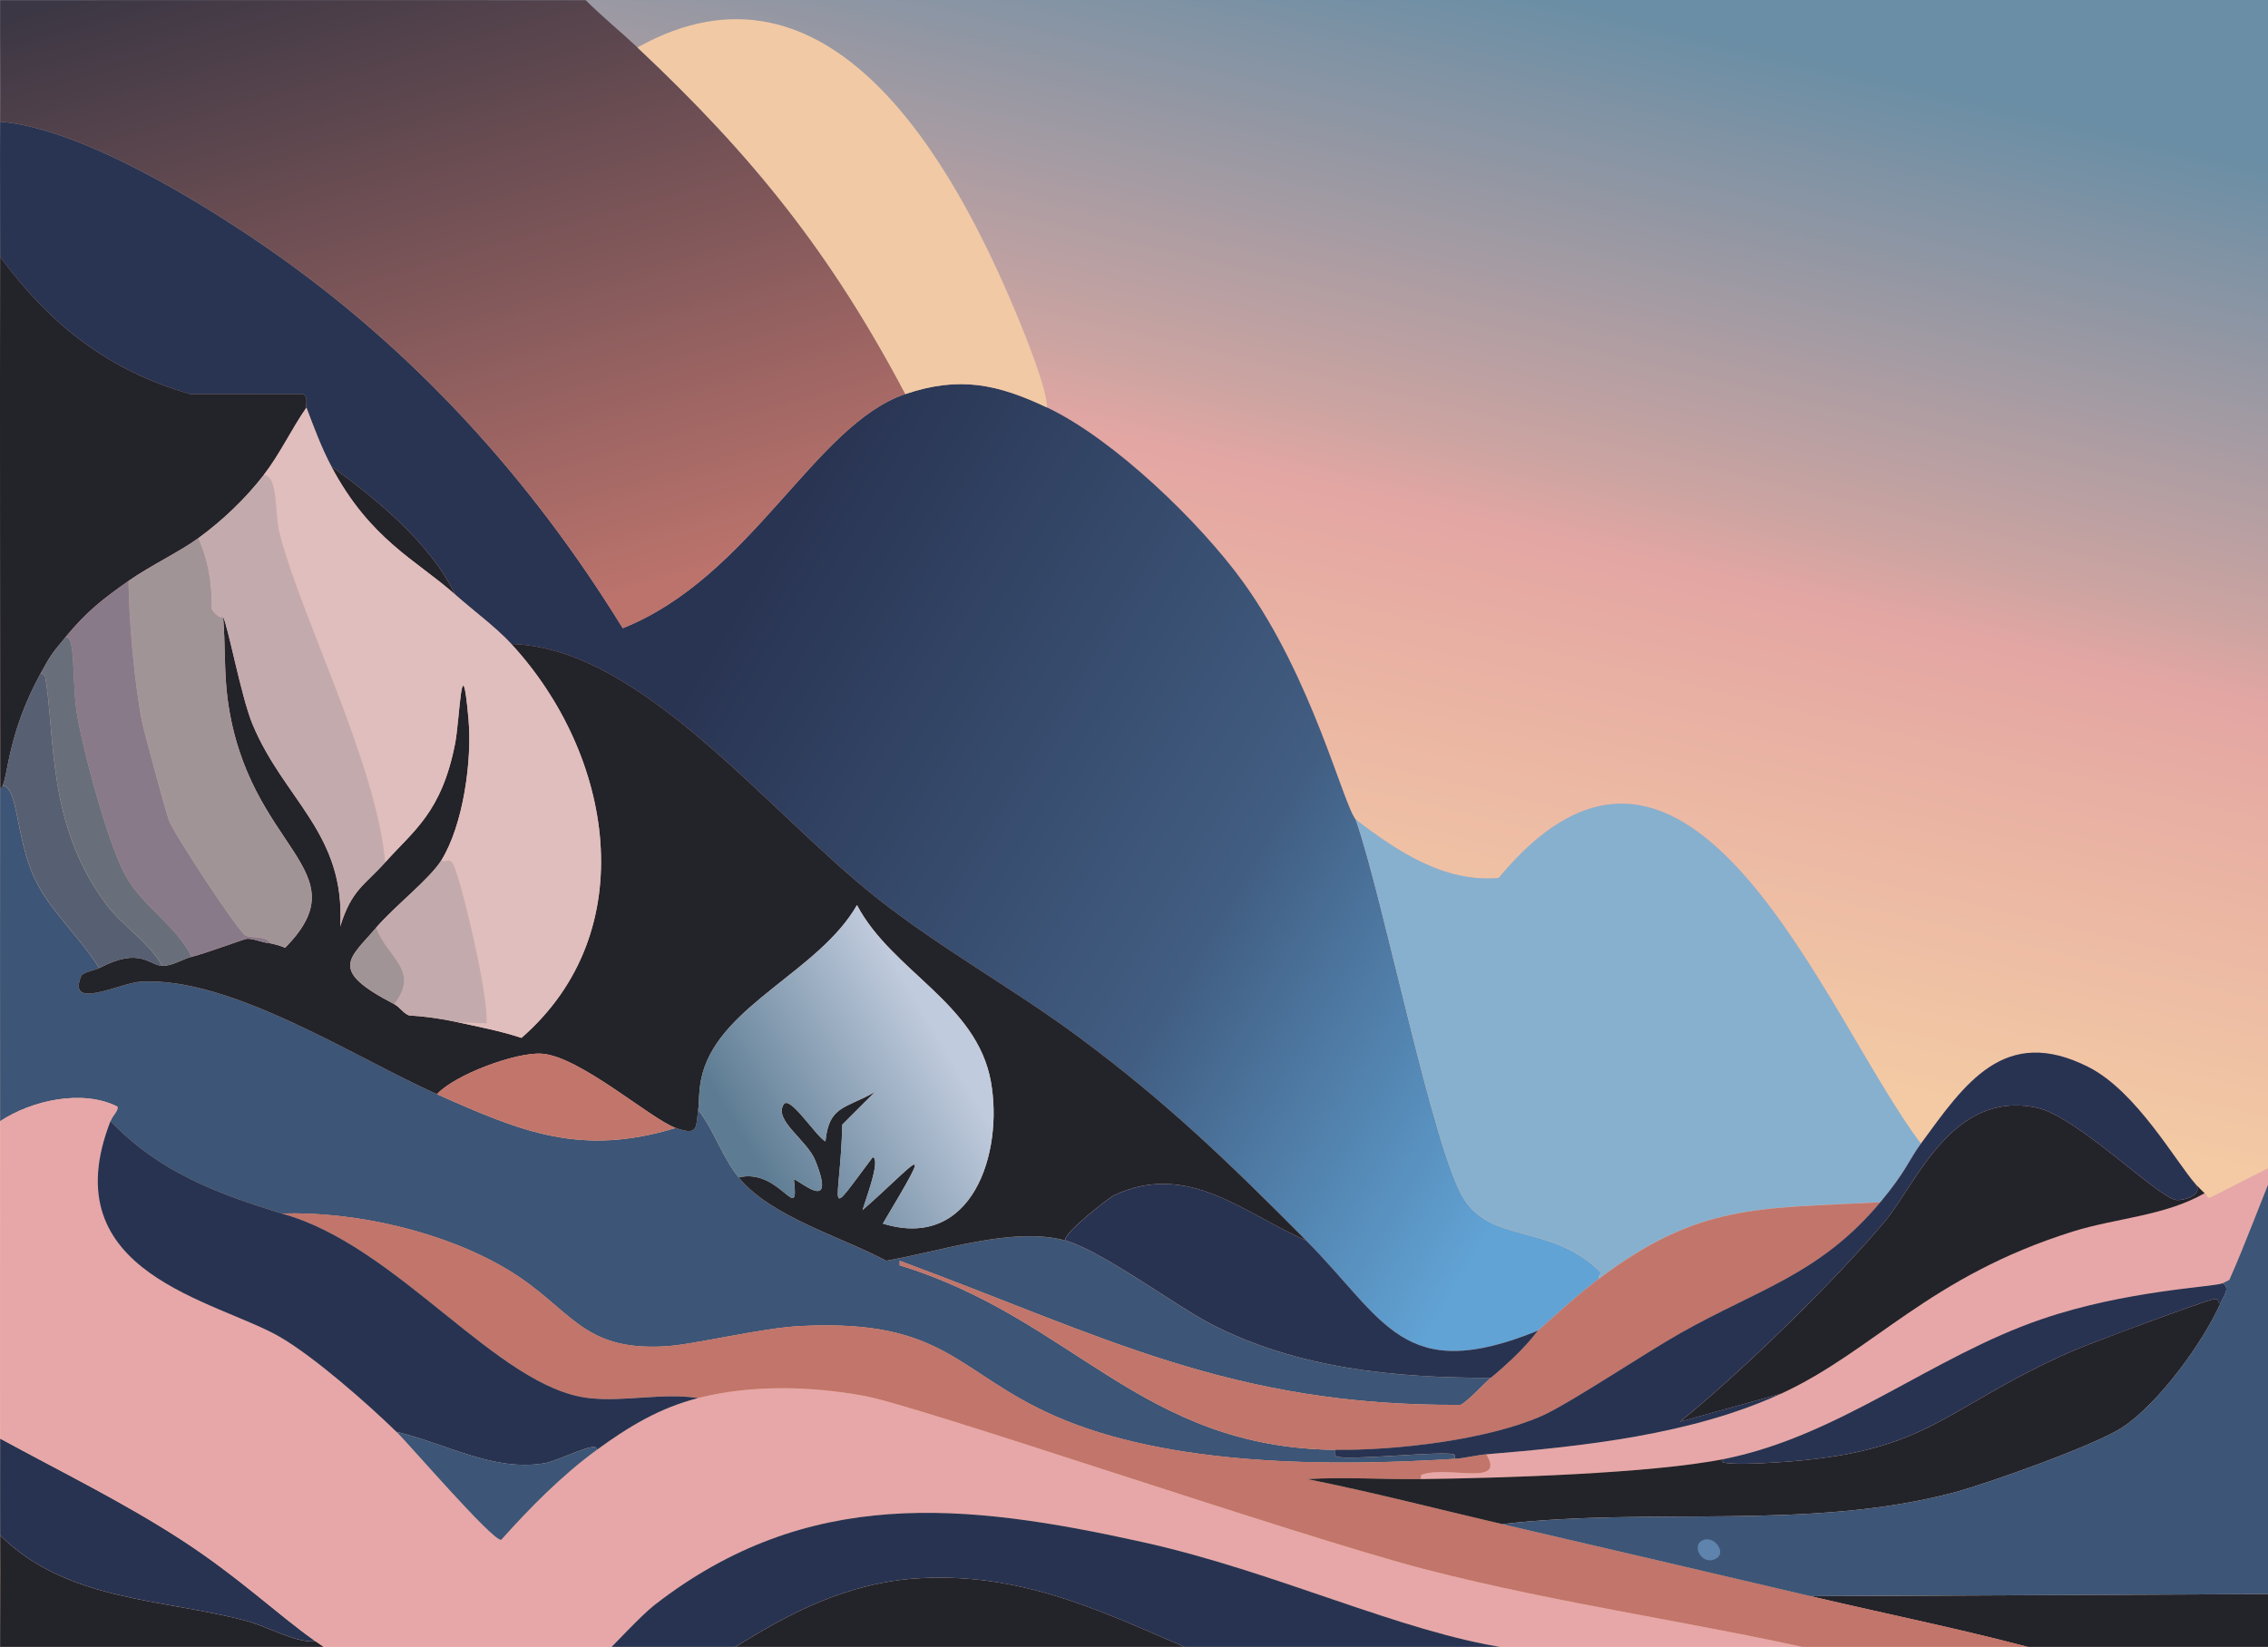 <?xml version="1.0" encoding="UTF-8"?>
<svg id="Calque_1" data-name="Calque 1" xmlns="http://www.w3.org/2000/svg" xmlns:xlink="http://www.w3.org/1999/xlink" viewBox="0 0 594.41 431.75">
  <defs>
    <style>
      .cls-1 {
        fill: url(#Dégradé_sans_nom_448-2);
      }

      .cls-1, .cls-2, .cls-3, .cls-4, .cls-5, .cls-6, .cls-7, .cls-8, .cls-9, .cls-10, .cls-11, .cls-12, .cls-13, .cls-14, .cls-15, .cls-16, .cls-17, .cls-18, .cls-19 {
        stroke-width: 0px;
      }

      .cls-2 {
        fill: url(#Dégradé_sans_nom_445);
      }

      .cls-3 {
        fill: url(#Dégradé_sans_nom_448);
      }

      .cls-4 {
        fill: url(#Dégradé_sans_nom_446);
      }

      .cls-5 {
        fill: url(#Dégradé_sans_nom_447);
      }

      .cls-6 {
        fill: #5e83ad;
      }

      .cls-7 {
        fill: #566072;
      }

      .cls-8 {
        fill: #283352;
      }

      .cls-9 {
        fill: #87b0ce;
      }

      .cls-10 {
        fill: #3d5576;
      }

      .cls-11 {
        fill: #23232a;
      }

      .cls-12 {
        fill: #c3abad;
      }

      .cls-13 {
        fill: #e0bebe;
      }

      .cls-14 {
        fill: #a19497;
      }

      .cls-15 {
        fill: #c2756b;
      }

      .cls-16 {
        fill: #897a8a;
      }

      .cls-17 {
        fill: #f2c9a5;
      }

      .cls-18 {
        fill: #e7a7a8;
      }

      .cls-19 {
        fill: #686f7a;
      }
    </style>
    <linearGradient id="Dégradé_sans_nom_448" data-name="Dégradé sans nom 448" x1="660.11" y1="-20.8" x2="592.19" y2="268.16" gradientTransform="translate(-521.76 -22.09) scale(1.34 1.4)" gradientUnits="userSpaceOnUse">
      <stop offset=".13" stop-color="#6a8ea5"/>
      <stop offset=".53" stop-color="#cca4a1"/>
      <stop offset=".6" stop-color="#e4a6a3"/>
      <stop offset="1" stop-color="#f3caa4"/>
    </linearGradient>
    <linearGradient id="Dégradé_sans_nom_448-2" data-name="Dégradé sans nom 448" x1="421.74" y1="-37.23" x2="353.81" y2="251.73" gradientTransform="matrix(1,0,0,1,0,0)" xlink:href="#Dégradé_sans_nom_448"/>
    <linearGradient id="Dégradé_sans_nom_447" data-name="Dégradé sans nom 447" x1="2.86" y1="40.52" x2="431.16" y2="293.61" gradientUnits="userSpaceOnUse">
      <stop offset=".45" stop-color="#293452"/>
      <stop offset=".75" stop-color="#415d81"/>
      <stop offset=".96" stop-color="#61a3d5"/>
    </linearGradient>
    <linearGradient id="Dégradé_sans_nom_446" data-name="Dégradé sans nom 446" x1="93.66" y1="-20.89" x2="144.85" y2="160.27" gradientUnits="userSpaceOnUse">
      <stop offset="0" stop-color="#3c3744"/>
      <stop offset="1" stop-color="#bb736c"/>
    </linearGradient>
    <linearGradient id="Dégradé_sans_nom_445" data-name="Dégradé sans nom 445" x1="246.45" y1="272.53" x2="196.63" y2="301.92" gradientUnits="userSpaceOnUse">
      <stop offset="0" stop-color="#c0cbdd"/>
      <stop offset="1" stop-color="#5d7c93"/>
    </linearGradient>
  </defs>
  <g id="Background">
    <rect class="cls-3" y="0" width="604.54" height="439.11"/>
    <path class="cls-1" d="M153.48.04C303.77-.08,454.06.13,604.35.04c-.06,96.59.08,193.17,0,289.76-2.88,4.84-5.48,10.18-7.67,15.34l-17.41,8.85c-1.06.19-.56-.63-1.48-1.18-.14-.09-2.05-2.01-2.36-2.36-5.12-5.75-15.5-24.32-28.03-30.69-22.09-11.22-32.49,4.39-43.97,20.06-25.06-33.07-60.47-130.23-110.65-69.64-14.26,1.23-26.62-7-37.47-15.34-3.31-4.02-11.37-37.14-29.51-62.26-11.32-15.68-33.92-37.46-51.34-45.74-.08-5.09-5.62-18.75-8.26-25.08-16.22-38.82-48.62-97.6-99.14-69.34-4.46-4.19-9.24-8.06-13.57-12.39Z"/>
  </g>
  <g>
    <path class="cls-5" d="M237.28,103.31c14.09-4.77,24.12-2.66,37.18,3.54,17.43,8.28,40.02,30.06,51.34,45.74,18.14,25.12,26.19,58.24,29.51,62.26,7.03,19.84,20.3,86.68,28.33,99.44,7.16,11.38,22.1,6.84,34.52,18,.36.32,1.45,1.34,1.48,1.48.02.08-.86.49-.59,1.48-5.5,4.13-10.82,8.97-15.93,13.57-35.47,14.45-40.04-2.71-60.79-23.61-20-20.14-36.21-35.92-59.31-53.11-17.19-12.79-36.27-23.28-53.11-36.59-29.23-23.1-61.75-65.67-95.9-66.69-4.13-4.48-10.09-8.82-14.75-12.98-6.48-13.5-20.3-24.75-32.46-33.64-2.59-4.9-4.53-10.17-6.49-15.34-.31-.83.67-2.57-.89-3.54h-29.51C28.58,97.29,13.03,85.05.04,67.32.07,55.51-.04,43.71.04,31.91c20.99,1.67,52.14,20.73,69.93,33.05,38.11,26.38,69.01,60.35,93.24,99.73,33.68-13.41,50.29-53.34,74.06-61.38Z"/>
    <path class="cls-10" d="M26.01,253.8c-1,.53-4.33,1.12-4.72,2.07-3.85,9.23,10.11,1.78,15.64,1.48,23.65-1.32,56.04,19.89,77.6,29.51,22.12,9.86,37.7,16.42,62.56,8.85,6.02,2.12,5.22-.11,5.9-4.72,4.28,5.51,6.19,12.24,10.62,17.7,8.31,10.26,26.83,15.54,38.65,21.84,13.99-2.41,33.27-9.06,46.92-5.31,9.33,2.57,29.21,17.26,38.06,21.84,22.73,11.75,48.26,14.18,73.47,14.16-1.48,1.22-6.61,6.74-7.97,7.08-60.07.38-93.72-18.1-146.95-37.77v1.18c45.75,14.07,63.1,47.76,114.19,48.39.05.49-.23,1.59.3,1.77,3.27,1.12,27.86-1.58,30.69-.59.45.16.3.77.3,1.18-32.49,2.03-74.73,1.98-104.75-11.21-25.75-11.31-28.69-25.55-66.69-23.61-10.62.54-27.67,4.84-35.41,5.31-22.25,1.35-24.62-10.01-41.31-20.06-16.61-10-40.02-15.35-59.31-14.75-17.44-5.44-31.88-10.82-44.85-24.2.71-1.82,2.2-2.77,1.77-3.84-9.06-4.55-22.25-1.71-30.69,3.84-.03-29.11-.02-58.23,0-87.34.72.06.53-.49.59-.59,4.05-.08,3.51,13.42,8.26,23.9,3.96,8.74,12.14,15.77,17.11,23.9Z"/>
    <path class="cls-11" d="M82.66,430.26c1.93,1.36,3.16,1.84,4.43,4.13h70.23c.61-.73,1.27-1.25,2.07-1.77.06.52-.24,1.52.3,1.77,1.31.61,26.8-.05,28.92-.59,4.96-1.27,25.2-18.62,52.52-20.06,28.7-1.52,49.97,9.95,75.54,20.66q39.83-.3,79.67-.59l-1.48-1.77c29.03,4.38,59.77,2.4,89.11,2.36,18.69-.02,37.38.26,56.06-.3-21.61-6.16-43.66-10.49-65.51-15.64l129.83-.59c-.07,7.08.05,14.16,0,21.25H.04c-.05-12.2.07-24.39,0-36.59,17.48,17.3,42.5,16.55,64.62,22.43,5.27,1.4,13.09,5.9,18,5.31Z"/>
    <path class="cls-11" d="M80.3,106.86c-4.02,5.79-6.87,12.08-11.21,17.7-4.78,6.19-10.82,11.92-17.11,16.52-4.83,3.53-12.69,7.27-18.29,11.21-6.97,4.9-11.03,8.09-16.52,14.75-3.55,4.3-3.73,4.42-6.49,9.44-8.6,15.63-8.61,27.11-10.03,29.51-.06.1.13.65-.59.59C.07,160.17-.07,113.74.04,67.32c12.98,17.74,28.54,29.98,49.87,36h29.51c1.55.97.57,2.71.89,3.54Z"/>
    <path class="cls-8" d="M82.66,430.26c-4.91.59-12.73-3.91-18-5.31-22.12-5.88-47.14-5.13-64.62-22.43-.05-8.46.02-16.92,0-25.38,15.87,8.65,32.33,16.71,47.51,26.56,15.14,9.82,25.31,19.67,35.11,26.56Z"/>
    <path class="cls-9" d="M503.44,299.83c-3.15,4.3-3.91,7.32-10.62,15.34-32.18,1.71-47.44.27-73.77,20.06-.27-.99.61-1.4.59-1.48-.03-.13-1.12-1.15-1.48-1.48-12.42-11.16-27.36-6.62-34.52-18-8.03-12.76-21.3-79.6-28.33-99.44,10.85,8.34,23.22,16.58,37.47,15.34,50.18-60.6,85.6,36.57,110.65,69.64Z"/>
    <g>
      <path class="cls-4" d="M153.48.04c4.34,4.33,9.11,8.2,13.57,12.39,30.38,28.54,50.69,53.88,70.23,90.88-23.77,8.04-40.38,47.97-74.06,61.38-24.23-39.39-55.14-73.35-93.24-99.73C52.19,52.64,21.03,33.58.04,31.91.12,21.29-.01,10.66.04.04,51.19,0,102.34.08,153.48.04Z"/>
      <path class="cls-17" d="M274.46,106.86c-13.06-6.2-23.08-8.31-37.18-3.54-19.54-37-39.85-62.34-70.23-90.88,50.53-28.26,82.92,30.53,99.14,69.34,2.65,6.33,8.18,19.99,8.26,25.08Z"/>
    </g>
    <path class="cls-18" d="M582.52,336.42c-2.32,1.01-25.22,1.81-47.51,9.44-28.69,9.82-52.73,30.49-82.92,36.59-19.13,3.87-59.06,5.06-79.67,5.31,0-.39-.17-1.02.3-1.18,6.91-2.42,22.03,3.29,16.82-5.31,25.44-2.1,53.93-5.16,77.31-15.93,24.13-11.12,38.7-30.67,76.42-42.49,11.32-3.55,24.02-4.05,34.52-10.03.91.55.41,1.37,1.48,1.18l17.41-8.85c-4.26,10.04-7.94,20.42-12.39,30.39l-1.77.89Z"/>
    <path class="cls-11" d="M100.96,226.07c7.46-8.35,14.74-13.04,18.29-30.98,1.3-6.54,1.73-26.88,3.54-6.49.95,10.73-1.34,27.56-7.08,36.88-3.04,4.94-12.38,12.15-17.11,17.7-7.07,8.3-12.67,11.07,4.72,20.06,1.43.74,2.29,2.32,3.84,2.95,4.23.26,8.56.86,12.69,1.77,5.63,1.24,11.33,2.3,16.82,4.13,32.15-28.02,23.89-74.51-2.66-103.28,34.15,1.02,66.66,43.59,95.9,66.69,16.84,13.31,35.92,23.8,53.11,36.59,23.1,17.19,39.31,32.97,59.31,53.11-15.91-6.83-30.97-21.06-50.46-11.8-1.05.5-13.33,9.9-12.69,11.8-13.64-3.75-32.92,2.9-46.92,5.31-11.82-6.3-30.34-11.58-38.65-21.84,10.84-2.6,15.97,12.89,14.46.59.76-.53,11.52,9.73,5.61-5.02-2.16-5.39-11.05-10.6-8.26-14.75,1.62-2.41,8.51,8.53,10.92,9.74.92-9.49,5.34-8.54,12.98-12.98q-4.28,4.28-8.56,8.56c-.58,22.07-4.98,25.75,7.97,8.56,2.27.53-2.21,11.96-2.66,13.87,14.27-12.5,19.56-20.41,5.31,3.54,23.47,7.27,31.65-18.59,28.33-37.18-3.69-20.67-25.94-28.95-35.11-46.33-9.88,17.27-35.38,26.08-40.43,43.97-1.16,4.12-.88,7.68-1.18,9.74-.68,4.61.12,6.85-5.9,4.72-6.4-2.26-25.15-18.81-35.11-19.47-6.81-.46-22.94,5.6-27.44,10.62-21.57-9.61-53.95-30.83-77.6-29.51-5.53.31-19.49,7.75-15.64-1.48.4-.95,3.73-1.54,4.72-2.07,10.76-5.69,13.15-.66,16.52-.59,2.64.06,5.24-1.75,7.67-2.36,3.97-.99,13.7-4.66,14.46-4.72,1.71-.15,3.9,1,6.2,1.18.39.03,3.18.77,3.84,1.18,20.45-20.71-9.77-25.53-15.05-65.21-.94-7.06-.57-14.44-1.18-21.54,1.21,2.05,4.77,21,7.67,28.03,8.22,19.89,24.47,28.72,23.02,53.11,3-9.69,6.44-10.81,11.8-16.82Z"/>
    <path class="cls-15" d="M492.82,315.18c-15.75,18.82-31.73,22.69-52.23,34.23-9.92,5.58-29.39,18.67-36.59,21.84-14.38,6.32-38.38,9.04-54,8.85-51.09-.63-68.44-34.32-114.19-48.39v-1.18c53.23,19.67,86.88,38.15,146.95,37.77,1.36-.34,6.49-5.86,7.97-7.08,9.11-7.52,11.74-11.81,12.39-12.39,5.12-4.6,10.44-9.44,15.93-13.57,26.33-19.8,41.59-18.36,73.77-20.06Z"/>
    <path class="cls-8" d="M342.33,325.21c20.74,20.9,25.32,38.06,60.79,23.61-.65.59-3.29,4.87-12.39,12.39-25.22.02-50.74-2.41-73.47-14.16-8.85-4.58-28.73-19.27-38.06-21.84-.64-1.9,11.63-11.3,12.69-11.8,19.49-9.25,34.55,4.97,50.46,11.8Z"/>
    <path class="cls-11" d="M119.25,155.84c-10.03-8.96-22.23-14.29-32.46-33.64,12.16,8.89,25.98,20.14,32.46,33.64Z"/>
    <g>
      <path class="cls-18" d="M28.96,293.93c-15.63,40.07,27.95,46.92,44.56,56.65,9,5.28,22.71,17.3,30.39,24.79,3.47,3.39,25.02,28.47,27.44,28.33,7.55-8.45,15.91-16.92,25.08-23.61,8.35-6.08,16.45-11.01,26.56-13.57,13.87-3.51,29.32-3.14,43.38-.59,14.7,2.67,113.3,36.71,146.95,45.44,36.53,9.48,73.98,14.28,110.65,23.02-29.34.03-60.09,2.02-89.11-2.36-27.84-4.2-60.45-20.01-95.31-27.74-46.77-10.36-87.95-14.69-128.06,16.52-3.58,2.78-11.39,11.34-12.1,11.8-.8.52-1.45,1.04-2.07,1.77h-70.23c-1.26-2.29-2.5-2.77-4.43-4.13-9.8-6.89-19.98-16.73-35.11-26.56-15.18-9.85-31.63-17.91-47.51-26.56-.08-27.74.03-55.47,0-83.21,8.44-5.55,21.63-8.39,30.69-3.84.43,1.07-1.06,2.02-1.77,3.84Z"/>
      <path class="cls-15" d="M381.28,382.45c2.74-.17,5.57-.96,8.26-1.18,5.21,8.6-9.91,2.89-16.82,5.31-.46.16-.29.79-.3,1.18-9.94.12-19.89-.6-29.8,0,17.13,3.43,34.04,7.83,51.05,11.8,26.95,6.3,53.91,12.53,80.85,18.88,21.85,5.15,43.9,9.48,65.51,15.64-18.68.56-37.38.27-56.06.3-36.67-8.73-74.13-13.54-110.65-23.02-33.64-8.73-132.25-42.77-146.95-45.44-14.06-2.55-29.5-2.92-43.38.59-9.4-1.46-19.22,1.06-28.62,0-24.08-2.71-50.11-40.15-80.55-48.39,19.29-.6,42.7,4.75,59.31,14.75,16.69,10.05,19.06,21.41,41.31,20.06,7.74-.47,24.79-4.77,35.41-5.31,38-1.94,40.93,12.29,66.69,23.61,30.02,13.19,72.26,13.24,104.75,11.21Z"/>
    </g>
    <path class="cls-8" d="M73.81,318.13c30.45,8.24,56.48,45.68,80.55,48.39,9.4,1.06,19.22-1.46,28.62,0-10.1,2.56-18.21,7.49-26.56,13.57.34-2.72-9.69,2.86-13.87,3.54-13.39,2.19-25.88-5.28-38.65-8.26-7.68-7.49-21.39-19.51-30.39-24.79-16.61-9.73-60.18-16.58-44.56-56.65,12.97,13.37,27.41,18.76,44.85,24.2Z"/>
    <path class="cls-8" d="M394.85,432.03l1.48,1.77q-39.83.3-79.67.59c-25.57-10.7-46.84-22.17-75.54-20.66-27.32,1.45-47.57,18.8-52.52,20.06-2.12.54-27.6,1.2-28.92.59-.53-.25-.24-1.25-.3-1.77.71-.46,8.52-9.02,12.1-11.8,40.11-31.21,81.29-26.89,128.06-16.52,34.86,7.72,67.47,23.54,95.31,27.74Z"/>
    <path class="cls-10" d="M156.43,380.09c-9.18,6.69-17.53,15.16-25.08,23.61-2.42.15-23.97-24.94-27.44-28.33,12.78,2.98,25.27,10.45,38.65,8.26,4.18-.68,14.21-6.26,13.87-3.54Z"/>
    <path class="cls-2" d="M193.61,308.69c-4.43-5.47-6.34-12.19-10.62-17.7.3-2.05.02-5.62,1.18-9.74,5.05-17.89,30.54-26.7,40.43-43.97,9.18,17.38,31.42,25.66,35.11,46.33,3.32,18.59-4.86,44.45-28.33,37.18,14.25-23.95,8.96-16.04-5.31-3.54.44-1.91,4.93-13.34,2.66-13.87-12.95,17.19-8.55,13.52-7.97-8.56q4.28-4.28,8.56-8.56c-7.65,4.45-12.06,3.49-12.98,12.98-2.41-1.2-9.3-12.15-10.92-9.74-2.79,4.15,6.1,9.37,8.26,14.75,5.91,14.74-4.84,4.48-5.61,5.02,1.52,12.3-3.62-3.19-14.46-.59Z"/>
    <path class="cls-15" d="M177.09,295.7c-24.86,7.57-40.44,1.01-62.56-8.85,4.51-5.02,20.63-11.08,27.44-10.62,9.96.67,28.72,17.22,35.11,19.47Z"/>
    <g>
      <g>
        <path class="cls-11" d="M575.44,310.46c.31.35,2.22,2.27,2.36,2.36-10.51,5.98-23.2,6.49-34.52,10.03-37.73,11.82-52.29,31.37-76.42,42.49l-26.56,7.38c15.98-12.84,40.84-37.14,53.7-52.52,8.34-9.97,17.55-34.51,39.83-29.8,10.45,2.21,31.88,23.73,36.59,24.2,1.92.19,7.16-1.39,5.02-4.13Z"/>
        <path class="cls-8" d="M575.44,310.46c2.14,2.74-3.1,4.32-5.02,4.13-4.71-.47-26.14-21.99-36.59-24.2-22.28-4.7-31.5,19.83-39.83,29.8-12.87,15.38-37.72,39.68-53.7,52.52l26.56-7.38c-23.38,10.78-51.87,13.84-77.31,15.93-2.69.22-5.52,1.01-8.26,1.18,0-.41.16-1.02-.3-1.18-2.83-.98-27.42,1.71-30.69.59-.52-.18-.24-1.28-.3-1.77,15.62.19,39.62-2.53,54-8.85,7.2-3.16,26.67-16.25,36.59-21.84,20.5-11.54,36.48-15.41,52.23-34.23,6.72-8.03,7.47-11.04,10.62-15.34,11.48-15.67,21.87-31.28,43.97-20.06,12.53,6.36,22.92,24.93,28.03,30.69Z"/>
      </g>
      <path class="cls-11" d="M581.93,341.73c-4.66,10.34-16.13,26.15-25.67,32.46-7.02,4.64-35.38,14.76-44.26,17.11-37.88,10.02-79.2,3.73-118.32,8.26-17-3.97-33.92-8.37-51.05-11.8,9.91-.6,19.87.12,29.8,0,20.61-.25,60.54-1.44,79.67-5.31-3.43,1.39,3.83,1.42,9.15,1.18,44.97-2.02,46.14-13.72,82.03-29.51,4.09-1.8,35.21-13.41,37.18-13.57,1.32-.11.52,1.09,1.48,1.18Z"/>
      <path class="cls-8" d="M581.93,341.73c-.96-.09-.16-1.29-1.48-1.18-1.97.16-33.09,11.78-37.18,13.57-35.89,15.79-37.06,27.48-82.03,29.51-5.32.24-12.58.21-9.15-1.18,30.19-6.1,54.23-26.77,82.92-36.59,22.28-7.63,45.19-8.43,47.51-9.44,2.07,1.14.3,3.34-.59,5.31Z"/>
    </g>
    <g>
      <path class="cls-10" d="M604.35,417.86l-129.83.59c-26.94-6.35-53.9-12.59-80.85-18.88,39.13-4.53,80.45,1.75,118.32-8.26,8.88-2.35,37.24-12.48,44.26-17.11,9.54-6.31,21.01-22.11,25.67-32.46.89-1.97,2.66-4.17.59-5.31l1.77-.89c4.45-9.98,8.13-20.35,12.39-30.39,2.19-5.17,4.8-10.5,7.67-15.34-.04,42.67.45,85.39,0,128.06Z"/>
      <path class="cls-6" d="M446.49,403.7c2.89-1.01,5.82,3.13,3.54,4.72-3.73,2.61-7.21-3.44-3.54-4.72Z"/>
    </g>
    <g>
      <path class="cls-13" d="M80.3,106.86c1.96,5.17,3.9,10.45,6.49,15.34,10.23,19.34,22.43,24.68,32.46,33.64,4.66,4.16,10.62,8.51,14.75,12.98,26.55,28.77,34.8,75.25,2.66,103.28-5.49-1.83-11.18-2.89-16.82-4.13q3.84.15,7.67.3c.83-6.34-6.99-39.23-8.85-41.9-1.2-1.72-1.69.09-2.95-.89,5.74-9.33,8.03-26.16,7.08-36.88-1.81-20.39-2.25-.05-3.54,6.49-3.56,17.94-10.84,22.64-18.29,30.98-2.32-26-22.46-65.2-27.74-86.46-1.3-5.22-.28-15.02-4.13-15.05,4.34-5.63,7.2-11.91,11.21-17.7Z"/>
      <path class="cls-7" d="M42.53,253.21c-3.38-.07-5.76-5.1-16.52.59-4.98-8.13-13.15-15.16-17.11-23.9-4.75-10.48-4.21-23.98-8.26-23.9,1.42-2.39,1.43-13.88,10.03-29.51.37-.04,1.15.72,1.18.89,2.7,15.93.42,38.81,15.93,59.6,4.34,5.82,11.26,9.99,14.75,16.23Z"/>
      <path class="cls-14" d="M58.47,161.74c.61,7.1.24,14.48,1.18,21.54,5.28,39.68,35.49,44.5,15.05,65.21-.66-.41-3.45-1.15-3.84-1.18-.92-2.13-5.28-1.31-6.49-2.07-2.18-1.36-18.55-26.32-20.06-30.1-.63-1.57-6.56-23.27-7.08-25.97-2.03-10.42-3.42-26.15-3.54-36.88,5.61-3.94,13.47-7.69,18.29-11.21,2.66,5.79,3.62,12.17,3.54,18.59,1.84,2.9,2.86,1.91,2.95,2.07Z"/>
      <path class="cls-12" d="M100.96,226.07c-5.37,6.01-8.81,7.13-11.8,16.82,1.45-24.4-14.8-33.22-23.02-53.11-2.91-7.03-6.46-25.98-7.67-28.03-.09-.16-1.11.83-2.95-2.07.08-6.42-.88-12.8-3.54-18.59,6.3-4.6,12.34-10.33,17.11-16.52,3.85.03,2.84,9.83,4.13,15.05,5.28,21.26,25.42,60.46,27.74,86.46Z"/>
      <path class="cls-16" d="M70.86,247.31c-2.29-.18-4.49-1.33-6.2-1.18-.76.06-10.49,3.73-14.46,4.72-3.6-7.75-12.62-13.14-17.11-20.95-4.68-8.13-11.45-33.4-12.98-43.08-1.27-8.03-.25-20.41-2.95-19.77,5.49-6.66,9.55-9.85,16.52-14.75.13,10.73,1.51,26.46,3.54,36.88.52,2.69,6.45,24.39,7.08,25.97,1.52,3.77,17.88,28.74,20.06,30.1,1.22.76,5.57-.07,6.49,2.07Z"/>
      <path class="cls-19" d="M50.21,250.85c-2.43.61-5.03,2.42-7.67,2.36-3.5-6.24-10.41-10.41-14.75-16.23-15.51-20.79-13.24-43.68-15.93-59.6-.03-.17-.81-.92-1.18-.89,2.76-5.02,2.94-5.14,6.49-9.44,2.7-.64,1.68,11.74,2.95,19.77,1.53,9.68,8.3,34.95,12.98,43.08,4.49,7.81,13.51,13.2,17.11,20.95Z"/>
      <path class="cls-12" d="M119.84,267.97c-4.13-.91-8.46-1.51-12.69-1.77-1.54-.64-2.41-2.21-3.84-2.95,6.96-8.89-2.03-12.33-4.72-20.06,4.74-5.56,14.07-12.77,17.11-17.7,1.26.98,1.75-.84,2.95.89,1.86,2.67,9.69,35.56,8.85,41.9q-3.84-.15-7.67-.3Z"/>
      <path class="cls-14" d="M103.32,263.24c-17.39-9-11.79-11.77-4.72-20.06,2.69,7.73,11.68,11.18,4.72,20.06Z"/>
    </g>
  </g>
</svg>